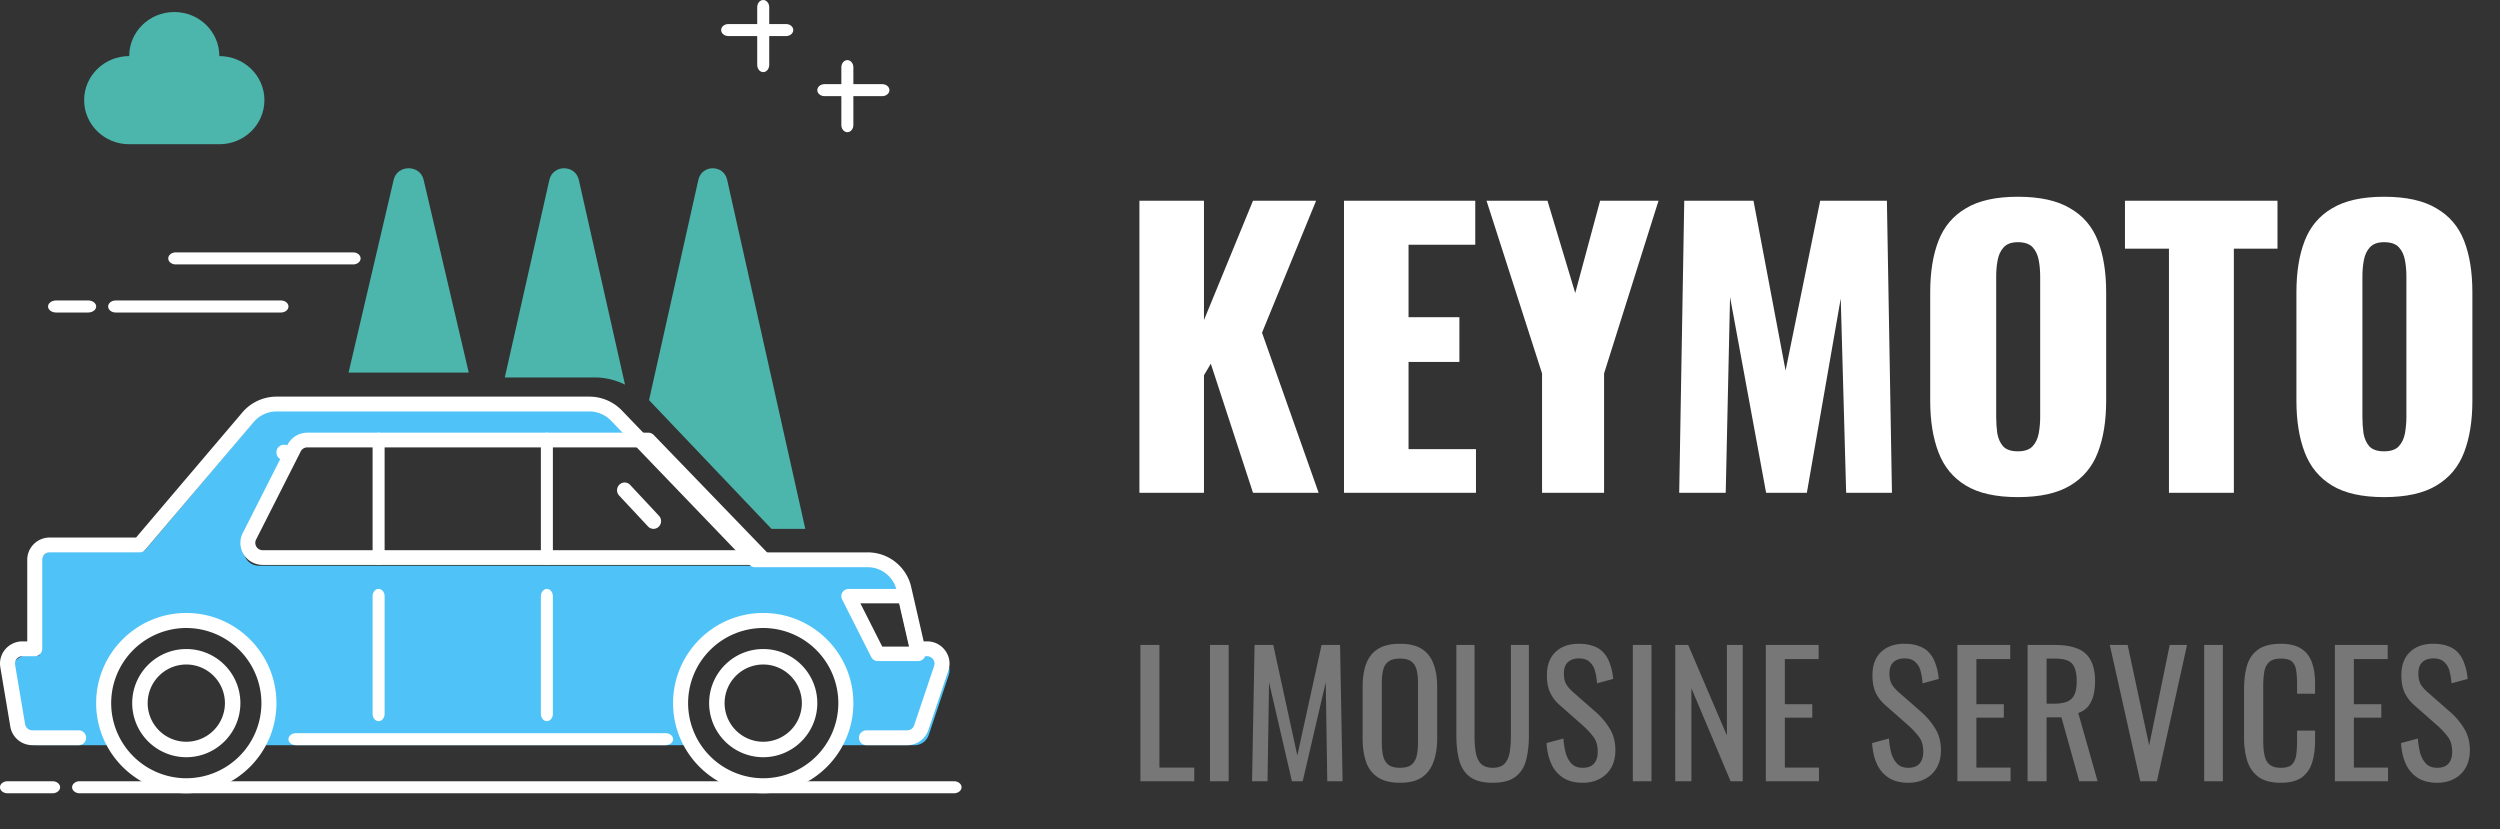<svg width="208" height="69" fill="none" xmlns="http://www.w3.org/2000/svg"><rect width="100%" height="100%" fill="#333333" stroke="none"/><path d="M94.882 65V53.66h1.582v10.206h2.898V65h-4.48zm5.788 0V53.66h1.554V65h-1.554zm3.501 0l.21-11.34h1.554l2.002 9.198 2.016-9.198h1.54l.21 11.34h-1.274l-.126-8.232L108.385 65h-.896l-1.904-8.232-.126 8.232h-1.288zm12.308.126c-.765 0-1.376-.15-1.834-.448a2.455 2.455 0 01-.98-1.274c-.196-.56-.294-1.213-.294-1.96v-4.298c0-.747.098-1.386.294-1.918.206-.541.532-.952.98-1.232.458-.29 1.069-.434 1.834-.434.766 0 1.372.145 1.82.434.448.29.77.7.966 1.232.206.532.308 1.171.308 1.918v4.312c0 .737-.102 1.381-.308 1.932-.196.55-.518.98-.966 1.288-.448.299-1.054.448-1.82.448zm0-1.246c.42 0 .738-.084.952-.252.215-.177.36-.42.434-.728.075-.317.112-.686.112-1.106v-4.97c0-.42-.037-.78-.112-1.078-.074-.308-.219-.541-.434-.7-.214-.168-.532-.252-.952-.252-.42 0-.742.084-.966.252-.214.159-.359.392-.434.7a4.534 4.534 0 00-.112 1.078v4.97c0 .42.038.789.112 1.106.075.308.22.55.434.728.224.168.546.252.966.252zm7.715 1.246c-.821 0-1.451-.163-1.89-.49-.438-.327-.737-.784-.896-1.372-.158-.597-.238-1.293-.238-2.086V53.66h1.512v7.588c0 .485.033.929.098 1.33.066.401.206.719.42.952.224.233.556.35.994.35.448 0 .78-.117.994-.35.215-.233.355-.55.42-.952.066-.401.098-.845.098-1.33V53.66h1.498v7.518c0 .793-.079 1.489-.238 2.086-.158.588-.457 1.045-.896 1.372-.429.327-1.054.49-1.876.49zm7.49 0c-.654 0-1.2-.14-1.638-.42a2.658 2.658 0 01-.98-1.162c-.224-.495-.355-1.069-.392-1.722l1.4-.378c.028.401.088.789.182 1.162.102.373.266.681.49.924.224.233.536.35.938.35.41 0 .718-.112.924-.336.214-.233.322-.565.322-.994 0-.513-.117-.924-.35-1.232a6.38 6.38 0 00-.882-.952l-1.904-1.68a3.214 3.214 0 01-.826-1.064c-.178-.392-.266-.873-.266-1.442 0-.83.238-1.475.714-1.932.476-.457 1.124-.686 1.946-.686.448 0 .84.06 1.176.182.345.112.63.29.854.532.233.243.415.55.546.924.14.364.233.793.28 1.288l-1.344.364a5.434 5.434 0 00-.168-1.022 1.474 1.474 0 00-.448-.756c-.206-.196-.504-.294-.896-.294s-.7.107-.924.322c-.215.205-.322.513-.322.924 0 .345.056.63.168.854.121.224.312.453.574.686l1.918 1.68a5.93 5.93 0 011.134 1.344c.326.513.49 1.125.49 1.834 0 .56-.117 1.045-.35 1.456a2.37 2.37 0 01-.966.924c-.402.215-.868.322-1.4.322zm4.167-.126V53.66h1.554V65h-1.554zm3.529 0V53.66h1.078l3.22 7.532V53.66h1.316V65h-1.008l-3.262-7.742V65h-1.344zm7.536 0V53.66h4.396v1.176h-2.814v3.752h2.282v1.12h-2.282v4.158h2.842V65h-4.424zm11.854.126c-.653 0-1.199-.14-1.638-.42a2.664 2.664 0 01-.98-1.162c-.224-.495-.354-1.069-.392-1.722l1.4-.378c.028.401.089.789.182 1.162a2.2 2.2 0 00.49.924c.224.233.537.35.938.35.411 0 .719-.112.924-.336.215-.233.322-.565.322-.994 0-.513-.116-.924-.35-1.232a6.276 6.276 0 00-.882-.952l-1.904-1.68a3.24 3.24 0 01-.826-1.064c-.177-.392-.266-.873-.266-1.442 0-.83.238-1.475.714-1.932.476-.457 1.125-.686 1.946-.686.448 0 .84.06 1.176.182.346.112.63.29.854.532.234.243.416.55.546.924.14.364.234.793.28 1.288l-1.344.364a5.434 5.434 0 00-.168-1.022 1.467 1.467 0 00-.448-.756c-.205-.196-.504-.294-.896-.294s-.7.107-.924.322c-.214.205-.322.513-.322.924 0 .345.056.63.168.854.122.224.313.453.574.686l1.918 1.68c.43.373.808.821 1.134 1.344.327.513.49 1.125.49 1.834 0 .56-.116 1.045-.35 1.456-.233.401-.555.71-.966.924-.401.215-.868.322-1.4.322zm4.084-.126V53.66h4.396v1.176h-2.814v3.752h2.282v1.12h-2.282v4.158h2.842V65h-4.424zm5.841 0V53.66h2.282c.756 0 1.381.103 1.876.308a2.03 2.03 0 011.092.966c.242.439.364 1.017.364 1.736 0 .439-.047.84-.14 1.204a2.39 2.39 0 01-.448.91 1.77 1.77 0 01-.812.532l1.61 5.684h-1.526l-1.484-5.32h-1.232V65h-1.582zm1.582-6.454h.602c.448 0 .812-.056 1.092-.168.28-.112.485-.303.616-.574.13-.27.196-.649.196-1.134 0-.663-.122-1.139-.364-1.428-.243-.299-.724-.448-1.442-.448h-.7v3.752zM178.069 65l-2.534-11.34h1.484l1.792 8.358 1.708-8.358h1.442L179.455 65h-1.386zm5.318 0V53.66h1.554V65h-1.554zm6.371.126c-.803 0-1.428-.168-1.876-.504-.439-.336-.747-.789-.924-1.358a6.716 6.716 0 01-.252-1.904v-4.004c0-.765.084-1.433.252-2.002.177-.57.485-1.008.924-1.316.448-.317 1.073-.476 1.876-.476.709 0 1.269.13 1.68.392.42.261.718.635.896 1.12.186.485.28 1.069.28 1.75v.896h-1.498v-.798c0-.42-.024-.789-.07-1.106-.038-.327-.15-.579-.336-.756-.187-.177-.5-.266-.938-.266-.448 0-.775.098-.98.294-.206.187-.341.457-.406.812a7.709 7.709 0 00-.084 1.218v4.494c0 .57.046 1.022.14 1.358.093.327.247.56.462.7.214.14.504.21.868.21.429 0 .737-.093.924-.28.186-.196.303-.462.35-.798.046-.336.07-.728.07-1.176v-.84h1.498v.84c0 .69-.084 1.302-.252 1.834a2.377 2.377 0 01-.868 1.232c-.411.29-.99.434-1.736.434zm4.503-.126V53.66h4.396v1.176h-2.814v3.752h2.282v1.12h-2.282v4.158h2.842V65h-4.424zm8.515.126c-.653 0-1.199-.14-1.638-.42a2.664 2.664 0 01-.98-1.162c-.224-.495-.355-1.069-.392-1.722l1.4-.378c.028.401.089.789.182 1.162a2.2 2.2 0 00.49.924c.224.233.537.35.938.35.411 0 .719-.112.924-.336.215-.233.322-.565.322-.994 0-.513-.117-.924-.35-1.232a6.276 6.276 0 00-.882-.952l-1.904-1.68a3.227 3.227 0 01-.826-1.064c-.177-.392-.266-.873-.266-1.442 0-.83.238-1.475.714-1.932.476-.457 1.125-.686 1.946-.686.448 0 .84.06 1.176.182.345.112.63.29.854.532.233.243.415.55.546.924.14.364.233.793.28 1.288l-1.344.364a5.434 5.434 0 00-.168-1.022 1.467 1.467 0 00-.448-.756c-.205-.196-.504-.294-.896-.294s-.7.107-.924.322c-.215.205-.322.513-.322.924 0 .345.056.63.168.854.121.224.313.453.574.686l1.918 1.68a5.93 5.93 0 011.134 1.344c.327.513.49 1.125.49 1.834 0 .56-.117 1.045-.35 1.456-.233.401-.555.71-.966.924-.401.215-.868.322-1.4.322z" fill="#777"/><path d="M94.8 41V16.7h5.37v9.93l4.08-9.93h5.25L105 27.68 109.71 41h-5.46l-3.51-10.74-.57.96V41H94.8zm17.021 0V16.7h10.92v3.66h-5.55v6.03h4.23v3.72h-4.23v7.26h5.61V41h-10.98zm16.478 0v-9.93l-4.62-14.37h5.07l2.31 7.68 2.07-7.68h4.86l-4.53 14.37V41h-5.16zm11.411 0l.42-24.3h5.76l2.67 14.13 2.88-14.13h5.55l.42 24.3h-3.81l-.45-16.17L150.33 41h-3.39l-3-16.29-.36 16.29h-3.87zm28.173.36c-1.82 0-3.26-.32-4.32-.96-1.06-.64-1.82-1.56-2.28-2.76-.46-1.2-.69-2.63-.69-4.29v-9.03c0-1.68.23-3.11.69-4.29.46-1.18 1.22-2.08 2.28-2.7 1.06-.64 2.5-.96 4.32-.96 1.84 0 3.29.32 4.35.96 1.08.62 1.85 1.52 2.31 2.7.46 1.18.69 2.61.69 4.29v9.03c0 1.66-.23 3.09-.69 4.29-.46 1.2-1.23 2.12-2.31 2.76-1.06.64-2.51.96-4.35.96zm0-3.81c.56 0 .97-.14 1.23-.42.26-.28.43-.64.51-1.08.08-.44.12-.89.12-1.35V23c0-.48-.04-.93-.12-1.35-.08-.44-.25-.8-.51-1.08s-.67-.42-1.23-.42c-.52 0-.91.14-1.17.42-.26.28-.43.64-.51 1.08-.08.42-.12.87-.12 1.35v11.7c0 .46.03.91.09 1.35.08.44.24.8.48 1.08.26.28.67.42 1.23.42zM180.457 41V20.69h-3.66V16.7h12.69v3.99h-3.63V41h-5.4zm17.895.36c-1.82 0-3.26-.32-4.32-.96-1.06-.64-1.82-1.56-2.28-2.76-.46-1.2-.69-2.63-.69-4.29v-9.03c0-1.68.23-3.11.69-4.29.46-1.18 1.22-2.08 2.28-2.7 1.06-.64 2.5-.96 4.32-.96 1.84 0 3.29.32 4.35.96 1.08.62 1.85 1.52 2.31 2.7.46 1.18.69 2.61.69 4.29v9.03c0 1.66-.23 3.09-.69 4.29-.46 1.2-1.23 2.12-2.31 2.76-1.06.64-2.51.96-4.35.96zm0-3.81c.56 0 .97-.14 1.23-.42.26-.28.43-.64.51-1.08.08-.44.12-.89.12-1.35V23c0-.48-.04-.93-.12-1.35-.08-.44-.25-.8-.51-1.08s-.67-.42-1.23-.42c-.52 0-.91.14-1.17.42-.26.28-.43.64-.51 1.08-.08.42-.12.87-.12 1.35v11.7c0 .46.03.91.09 1.35.08.44.24.8.48 1.08.26.28.67.42 1.23.42z" fill="#fff"/><path d="M77.749 54.533h-.778l-1.15-5.045a3.122 3.122 0 00-3.047-2.421H63.4L51.83 34.965A3.132 3.132 0 0049.57 34h-26.1a3.13 3.13 0 00-2.388 1.108L12.02 45.822H4.523c-.69 0-1.25.558-1.25 1.245v7.466H2.25c-.773 0-1.36.691-1.233 1.449l.834 4.978c.1.6.622 1.04 1.232 1.04h6.569a6.794 6.794 0 01-.756-3.111c0-3.78 3.076-6.845 6.871-6.845 3.796 0 6.872 3.064 6.872 6.845A6.793 6.793 0 0121.883 62H57.75a6.794 6.794 0 01-.756-3.111c0-3.78 3.076-6.845 6.872-6.845 3.795 0 6.871 3.064 6.871 6.845A6.793 6.793 0 0169.982 62h6.102a1.25 1.25 0 001.186-.851l1.665-4.978a1.245 1.245 0 00-1.186-1.638zm-56.212-7.466a1.244 1.244 0 01-1.117-1.8l3.748-7.467a1.247 1.247 0 011.117-.689h28.594l9.52 9.956H21.536zm51.97 7.466l-2.5-4.977h4.828l1.136 4.977h-3.465z" fill="#4FC3F7"/><path d="M49.516 31.403c.87 0 1.715.22 2.484.597l-3.84-17.024c-.293-1.302-2.161-1.302-2.455 0L42 31.403h7.516zM64.186 44H67l-6.501-29.04c-.286-1.28-2.108-1.28-2.395 0L54 33.29 64.186 44zM39 31l-3.756-16.046c-.297-1.272-2.19-1.272-2.489 0L29 31h10z" fill="#4DB6AC"/><path d="M63.378 47H21.861c-.649 0-1.24-.325-1.582-.869a1.799 1.799 0 01-.08-1.783l3.717-7.334A1.853 1.853 0 0125.579 36H53.94c.17 0 .332.069.449.19l9.44 9.778a.605.605 0 01.12.663.624.624 0 01-.57.369zm-38.356-9.442l-3.717 7.334a.612.612 0 00.554.885h40.073l-8.26-8.556H25.577c-.237 0-.45.13-.556.337z" fill="#fff"/><path d="M54.37 44a.621.621 0 01-.456-.199l-2.4-2.57a.652.652 0 01.02-.909.621.621 0 01.892.021l2.4 2.57a.651.651 0 01-.021.91.623.623 0 01-.435.177zm-30.734-5.715a.642.642 0 01-.636-.642.63.63 0 01.624-.643h.012c.348 0 .63.287.63.643a.636.636 0 01-.63.642zM4.375 66H.625C.28 66 0 65.776 0 65.5s.28-.5.625-.5h3.75c.345 0 .625.224.625.5s-.28.5-.625.5zm74.998 0H6.627C6.281 66 6 65.776 6 65.5s.281-.5.627-.5h72.746c.346 0 .627.224.627.5s-.281.5-.627.5zM7.333 26H4.667C4.299 26 4 25.776 4 25.5s.299-.5.667-.5h2.666c.368 0 .667.224.667.5s-.299.5-.667.5zm16.042 0H9.625C9.28 26 9 25.776 9 25.5s.28-.5.625-.5h13.75c.345 0 .625.224.625.5s-.28.5-.625.5zm6.01-4h-14.77c-.34 0-.615-.224-.615-.5s.276-.5.615-.5h14.77c.34 0 .615.224.615.5s-.276.5-.615.5z" fill="#fff"/><path d="M63.5 66c-4.136 0-7.5-3.364-7.5-7.5s3.364-7.5 7.5-7.5 7.5 3.364 7.5 7.5-3.364 7.5-7.5 7.5zm0-13.75a6.257 6.257 0 00-6.25 6.25 6.257 6.257 0 006.25 6.25 6.257 6.257 0 006.25-6.25 6.257 6.257 0 00-6.25-6.25z" fill="#fff"/><path d="M63.5 63a4.505 4.505 0 01-4.5-4.5c0-2.482 2.018-4.5 4.5-4.5s4.5 2.018 4.5 4.5-2.018 4.5-4.5 4.5zm0-7.714a3.219 3.219 0 00-3.214 3.214 3.219 3.219 0 003.214 3.214 3.219 3.219 0 003.214-3.214 3.219 3.219 0 00-3.214-3.214zM15.5 66C11.364 66 8 62.636 8 58.5s3.364-7.5 7.5-7.5 7.5 3.364 7.5 7.5-3.364 7.5-7.5 7.5zm0-13.75a6.257 6.257 0 00-6.25 6.25 6.257 6.257 0 006.25 6.25 6.257 6.257 0 006.25-6.25 6.257 6.257 0 00-6.25-6.25z" fill="#fff"/><path d="M75.468 62h-3.38a.62.62 0 01-.623-.617.62.62 0 01.622-.617h3.381a.62.62 0 00.59-.422l1.662-4.936a.62.62 0 00-.592-.812h-.777c-.29 0-.543-.2-.607-.48l-1.147-5.003a2.473 2.473 0 00-2.429-1.922h-9.346a.625.625 0 01-.451-.19L50.837 35a2.505 2.505 0 00-1.802-.767H23.018c-.736 0-1.43.32-1.906.879l-9.03 10.624a.62.62 0 01-.476.22H4.135a.62.62 0 00-.622.617v7.405a.62.62 0 01-.623.617H1.87a.617.617 0 00-.614.718l.83 4.936c.05.299.308.516.614.516h3.846a.62.62 0 01.623.617.62.62 0 01-.623.617H2.7c-.918 0-1.692-.65-1.842-1.546l-.831-4.936a1.831 1.831 0 01.417-1.501 1.872 1.872 0 011.426-.654h.397v-6.788c0-1.021.838-1.852 1.868-1.852h7.184l8.843-10.406A3.74 3.74 0 0123.018 33h26.017a3.76 3.76 0 012.705 1.15l11.35 11.807h9.08a3.71 3.71 0 013.642 2.882l1.038 4.523h.28c.608 0 1.16.28 1.516.769.356.488.448 1.096.256 1.667l-1.66 4.936A1.868 1.868 0 0175.468 62z" fill="#fff"/><path d="M55.37 62H24.63c-.347 0-.63-.224-.63-.5s.283-.5.63-.5h30.74c.347 0 .63.224.63.5s-.281.5-.63.5zM15.5 63a4.505 4.505 0 01-4.5-4.5c0-2.482 2.018-4.5 4.5-4.5s4.5 2.018 4.5 4.5-2.018 4.5-4.5 4.5zm0-7.714a3.219 3.219 0 00-3.214 3.214 3.219 3.219 0 003.214 3.214 3.219 3.219 0 003.214-3.214 3.219 3.219 0 00-3.214-3.214zM31.5 60c-.276 0-.5-.274-.5-.611V49.61c0-.337.224-.611.5-.611s.5.274.5.611v9.778c0 .337-.224.611-.5.611zm0-13c-.276 0-.5-.274-.5-.611V36.61c0-.337.224-.611.5-.611s.5.274.5.611v9.778c0 .337-.224.611-.5.611zm14 13c-.276 0-.5-.274-.5-.611V49.61c0-.337.224-.611.5-.611s.5.274.5.611v9.778c0 .337-.224.611-.5.611zm0-13c-.276 0-.5-.274-.5-.611V36.61c0-.337.224-.611.5-.611s.5.274.5.611v9.778c0 .337-.224.611-.5.611zm30.893 8H73.03a.608.608 0 01-.542-.331l-2.425-4.801a.593.593 0 01.027-.584.608.608 0 01.515-.284h4.685c.282 0 .528.195.591.467l1.103 4.801a.594.594 0 01-.118.508.61.61 0 01-.474.224zm-2.988-1.2h2.227l-.826-3.6h-3.22l1.819 3.6z" fill="#fff"/><path d="M10.75 4.667C10.75 2.64 12.428 1 14.5 1s3.75 1.641 3.75 3.667c2.072 0 3.75 1.64 3.75 3.666S20.322 12 18.25 12h-7.5C8.678 12 7 10.359 7 8.333c0-2.025 1.678-3.666 3.75-3.666z" fill="#4DB6AC"/><path d="M65.4 3h-4.8c-.331 0-.6-.224-.6-.5s.269-.5.6-.5h4.8c.331 0 .6.224.6.5s-.269.5-.6.5z" fill="#fff"/><path d="M63.5 6c-.276 0-.5-.269-.5-.6V.6c0-.331.224-.6.5-.6s.5.269.5.6v4.8c0 .331-.224.6-.5.6zm9.9 2h-4.8c-.331 0-.6-.224-.6-.5s.269-.5.6-.5h4.8c.331 0 .6.224.6.5s-.269.5-.6.5z" fill="#fff"/><path d="M70.5 11c-.276 0-.5-.269-.5-.6V5.6c0-.331.224-.6.5-.6s.5.269.5.6v4.8c0 .331-.224.6-.5.6z" fill="#fff"/></svg>